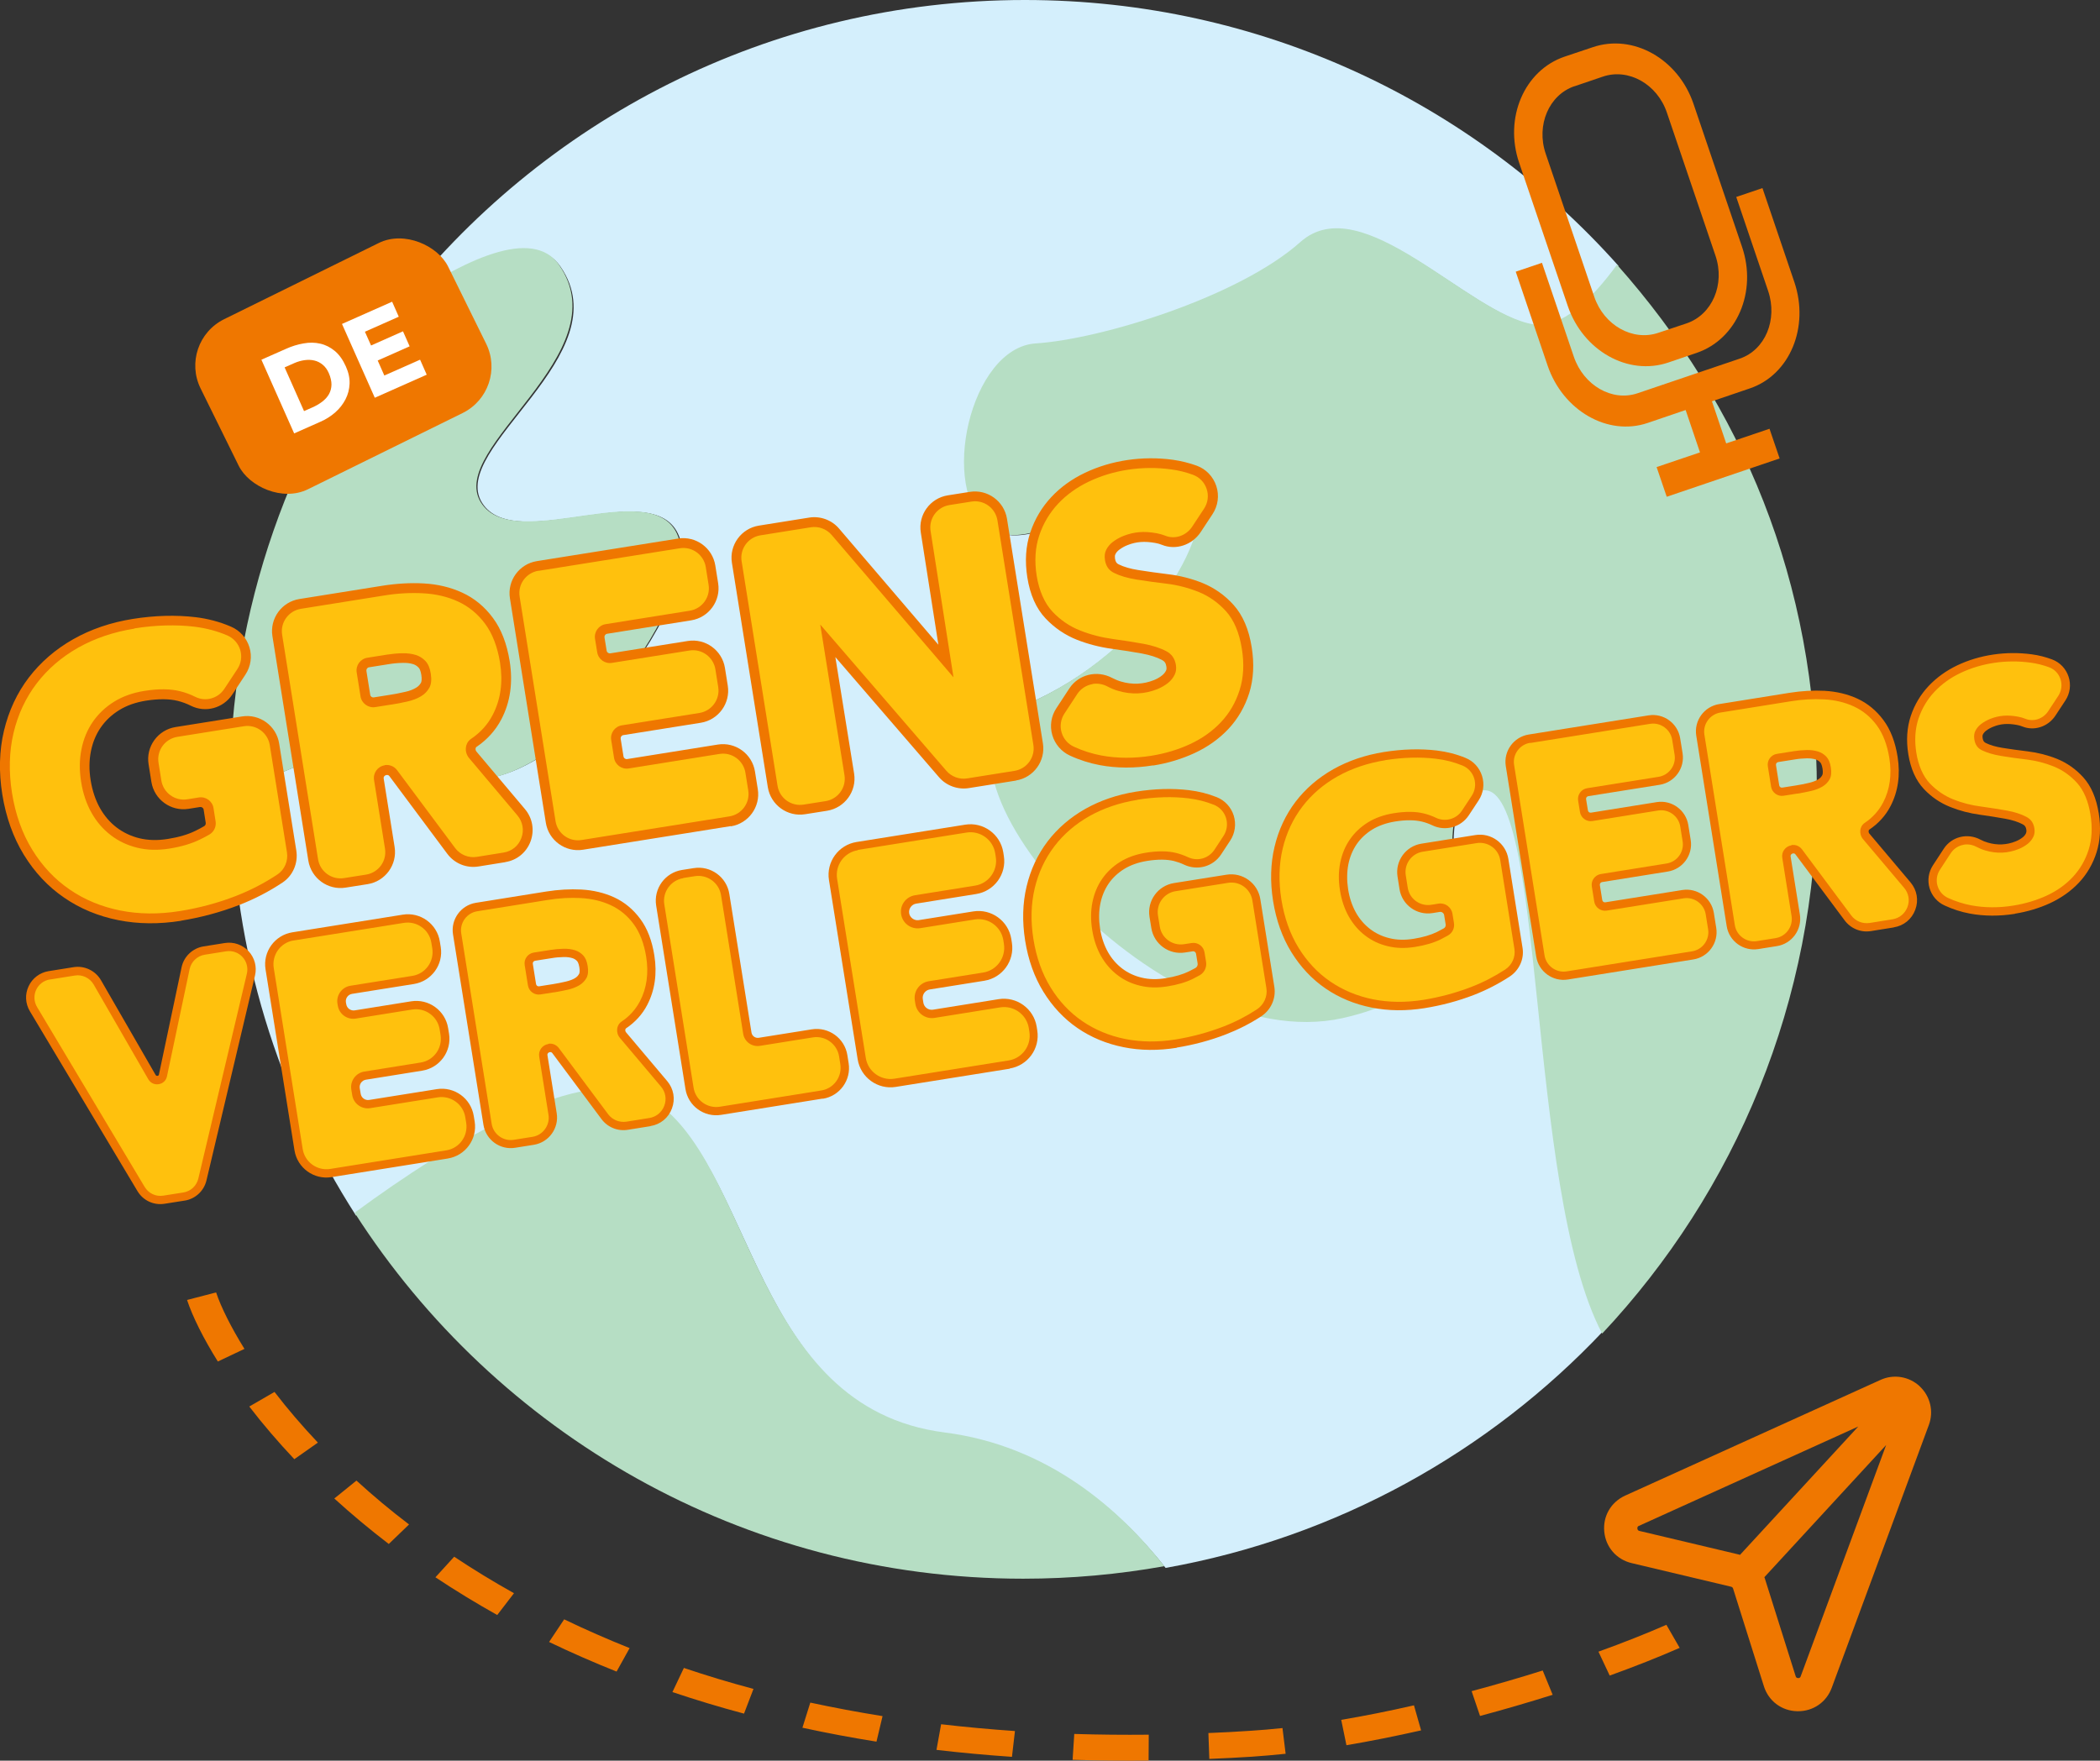 <?xml version="1.0" encoding="UTF-8"?>
<svg id="Layer_2" xmlns="http://www.w3.org/2000/svg" viewBox="0 0 253.15 212.3">
  <rect x="0" y="0" width="253.15" height="212.3" fill="#333333" stroke="none"/>
  <defs>
    <style>
      .cls-1 {
        fill: #fff;
      }

      .cls-2 {
        fill: #ef7700;
      }

      .cls-3 {
        fill: #b6dec4;
      }

      .cls-4 {
        fill: #d4effc;
      }

      .cls-5 {
        fill: #ffc10d;
      }
    </style>
  </defs>
  <g id="Layer_1-2" data-name="Layer_1">
    <path class="cls-4" d="M178.62,95.28c-9.19,2.63,5.87,22.29-16.6,27.28-22.47,4.99-53.62-31.18-38.47-37.54,15.15-6.36,24.17-21.87,20.34-26.7-3.83-4.83-18.38,9.92-24.51,5.34-6.13-4.58-2.3-21.62,5.62-22.12,7.91-.51,24.51-5.59,31.91-12.18,7.4-6.58,20.17,8.62,28.09,9.89,3.37.54,7.02-2.98,10.1-7.2C177.58,12.39,152.02,0,123.55,0c-30.87,0-58.32,14.57-75.81,37.17,8.39-5.83,16.63-9.62,19.81-5.04,7.4,10.68-13.53,21.87-9.45,28.48,4.09,6.61,21.96-4.07,24,4.83,2.04,8.9-18.13,34.74-29.62,27.16-7.34-4.85-17.91-.28-24.59,3.64.18,18.52,5.67,35.79,15.03,50.34,11.46-8.39,27.76-18.35,35.51-13.77,12.65,7.47,12.06,37.19,35.6,40.18,12.41,1.58,21.06,9.21,26.48,16.07,20.66-3.68,39.01-13.97,52.79-28.59-9.3-17.39-6.72-67.48-14.69-65.2Z"/>
    <path class="cls-3" d="M194.93,31.91c-3.07,4.22-6.71,7.74-10.08,7.2-7.91-1.28-20.68-16.54-28.09-9.93-7.4,6.61-24,11.72-31.91,12.23-7.91.51-11.74,17.62-5.62,22.21,6.13,4.6,20.68-10.21,24.51-5.36,3.83,4.85-5.19,20.43-20.34,26.81-15.15,6.38,16,42.7,38.47,37.69,22.47-5.01,7.4-24.75,16.6-27.39,7.96-2.29,5.39,47.93,14.67,65.43,16.05-17.11,25.88-40.12,25.88-65.42s-9.1-46.57-24.09-63.46Z"/>
    <path class="cls-3" d="M81.96,65.41c-2.04-8.94-19.91,1.79-24-4.85-4.09-6.64,16.85-17.87,9.45-28.6-3.18-4.6-11.42-.79-19.81,5.06,0,0,0,0-.01.01-12.47,16.14-19.9,36.36-19.9,58.34,0,.34,0,.68.01,1.01.02,0,.04,0,.05,0,0-.02,0-.03,0-.05,6.68-3.94,17.25-8.52,24.59-3.66,11.49,7.61,31.66-18.34,29.62-27.27Z"/>
    <path class="cls-3" d="M113.89,172.73c-23.54-3.01-22.95-32.85-35.6-40.34-7.74-4.59-24.01,5.37-35.46,13.78-.01.04-.02.08-.04.13,17.01,26.5,46.73,44.06,80.56,44.06,5.8,0,11.49-.52,17.01-1.51-5.41-6.89-14.07-14.54-26.47-16.12Z"/>
    <path class="cls-5" d="M29.3,87.06l-8.01,1.28c-1.81.29-3.05,2-2.76,3.81l.34,2.13c.29,1.81,2,3.05,3.81,2.76l1.38-.22c.53-.08,1.03.28,1.11.8l.25,1.59c.06.4-.12.8-.48,1-.33.19-.7.39-1.11.59-.93.46-2.09.8-3.47,1.02s-2.54.18-3.66-.09c-1.11-.27-2.11-.74-2.97-1.4-.87-.66-1.6-1.51-2.17-2.51-.58-1.02-.98-2.21-1.19-3.54s-.2-2.55.03-3.72c.23-1.15.65-2.18,1.27-3.08.62-.9,1.42-1.66,2.39-2.26.98-.61,2.14-1.02,3.45-1.23,1.6-.26,2.97-.25,4.07.03.59.15,1.16.36,1.71.63,1.49.74,3.31.25,4.23-1.15l1.59-2.41c.54-.83.69-1.84.41-2.79-.29-.95-.98-1.73-1.9-2.12-1.29-.55-2.68-.92-4.11-1.09-2.3-.28-4.79-.21-7.39.21s-4.92,1.21-6.98,2.37c-2.07,1.17-3.82,2.67-5.18,4.46-1.37,1.79-2.34,3.88-2.89,6.2-.55,2.31-.61,4.82-.19,7.47s1.27,5.02,2.51,7.04c1.25,2.03,2.82,3.71,4.68,4.99,1.86,1.27,3.98,2.16,6.31,2.62,2.31.46,4.79.49,7.37.08,2.37-.38,4.69-1,6.89-1.85,1.8-.69,3.52-1.59,5.13-2.66,1.05-.7,1.6-1.98,1.39-3.26l-2.07-12.92c-.29-1.81-2-3.05-3.81-2.76Z"/>
    <path class="cls-5" d="M57.13,89.65c1.21-.81,2.15-1.86,2.81-3.12,1.02-1.95,1.33-4.19.94-6.64-.32-2.01-.96-3.67-1.9-4.94-.94-1.28-2.12-2.24-3.49-2.88-1.32-.61-2.81-.96-4.44-1.05-1.56-.09-3.19,0-4.86.27l-10,1.6c-1.81.29-3.05,2-2.76,3.81l4.33,27.07c.29,1.81,2,3.05,3.81,2.76l2.66-.42c1.81-.29,3.05-2,2.76-3.81l-1.32-8.27c-.08-.53.28-1.03.8-1.11.36-.06.71.09.93.38l6.99,9.38c.74,1,1.97,1.49,3.19,1.3l3.23-.52c1.2-.19,2.17-.99,2.59-2.13s.21-2.37-.57-3.3l-5.84-6.93c-.19-.23-.28-.53-.24-.83.02-.15.1-.43.37-.61ZM51.38,81.37c.09.58.06,1.03-.1,1.32-.19.35-.45.61-.8.82-.42.25-.91.44-1.48.56-.66.15-1.29.27-1.88.37l-1.95.31c-.53.08-1.03-.28-1.11-.8l-.46-2.88c-.08-.53.28-1.03.8-1.11l2.39-.38c.56-.09,1.16-.14,1.76-.16.53-.01,1.01.05,1.42.18.35.11.65.3.91.57.23.24.39.65.48,1.2Z"/>
    <path class="cls-5" d="M70.21,101.96l17.83-2.85c1.81-.29,3.05-2,2.76-3.81l-.34-2.13c-.29-1.81-2-3.05-3.81-2.76l-10.93,1.75c-.53.08-1.03-.28-1.11-.8l-.34-2.13c-.08-.53.28-1.03.8-1.11l9.34-1.49c1.81-.29,3.05-2,2.76-3.81l-.34-2.13c-.29-1.81-2-3.05-3.81-2.76l-9.34,1.49c-.53.08-1.03-.28-1.11-.8l-.26-1.6c-.08-.53.28-1.03.8-1.11l10.13-1.62c1.81-.29,3.05-2,2.76-3.81l-.34-2.13c-.29-1.81-2-3.05-3.81-2.76l-17.03,2.72c-1.81.29-3.05,2-2.76,3.81l4.33,27.07c.29,1.81,2,3.05,3.81,2.76Z"/>
    <path class="cls-5" d="M96.98,97.68l2.66-.42c1.81-.29,3.05-2,2.76-3.81l-2.59-16.1,13.85,16.06c.75.87,1.92,1.3,3.05,1.12l5.71-.91c1.81-.29,3.05-2,2.76-3.81l-4.33-27.07c-.29-1.81-2-3.05-3.81-2.76l-2.66.42c-1.81.29-3.05,2-2.76,3.8l2.44,15.58-13.34-15.59c-.75-.87-1.92-1.3-3.05-1.12l-6.07.97c-1.81.29-3.05,2-2.76,3.81l4.33,27.07c.29,1.81,2,3.05,3.81,2.76Z"/>
    <path class="cls-5" d="M140.48,81.96c-.32.26-.71.49-1.15.67-1.44.58-2.9.63-4.36.19-.41-.12-.8-.28-1.16-.47-1.57-.83-3.47-.37-4.41,1.07l-1.56,2.38c-.53.81-.68,1.81-.41,2.75.27.93.93,1.7,1.81,2.11,1.13.52,2.29.89,3.46,1.11,1.96.36,4.05.37,6.21.03,1.72-.27,3.35-.76,4.83-1.45,1.52-.71,2.84-1.64,3.91-2.78,1.09-1.16,1.89-2.54,2.38-4.1.49-1.57.59-3.34.28-5.25-.33-2.05-1.02-3.67-2.05-4.81-1-1.11-2.18-1.94-3.53-2.48-1.27-.51-2.62-.86-4.01-1.03-1.28-.15-2.48-.32-3.6-.5-1.01-.16-1.87-.41-2.55-.75-.45-.22-.67-.56-.77-1.13-.06-.34-.02-.63.09-.86.15-.3.36-.55.65-.76.34-.26.73-.47,1.14-.64,1.18-.47,2.29-.54,3.67-.29.32.06.63.15.9.26,1.42.58,3.09.03,3.97-1.31l1.43-2.17c.56-.86.7-1.9.38-2.88-.32-.97-1.05-1.73-2-2.08-.88-.32-1.8-.55-2.74-.68-3.45-.47-7.12.02-10.28,1.53-1.5.72-2.8,1.66-3.87,2.79-1.08,1.15-1.89,2.51-2.4,4.04-.52,1.55-.63,3.28-.33,5.14.32,1.97,1.01,3.54,2.06,4.65,1.01,1.07,2.2,1.88,3.55,2.42,1.28.51,2.65.86,4.06,1.05,1.3.18,2.54.37,3.67.58,1.03.19,1.9.47,2.6.84.48.26.74.63.83,1.21.05.32.02.6-.09.84-.14.3-.34.55-.62.78Z"/>
    <path class="cls-5" d="M27.18,114.27l-2.57.41c-1.1.18-2,1.03-2.23,2.12l-2.73,12.93c-.09.44-.44.54-.59.56h0c-.15.02-.51.04-.73-.35l-6.59-11.43c-.56-.97-1.68-1.5-2.78-1.33l-3.01.48c-.89.14-1.65.72-2.03,1.53-.38.82-.33,1.77.13,2.54l12.97,21.69c.57.96,1.66,1.47,2.76,1.29l2.41-.38c1.09-.17,1.96-.98,2.22-2.06l5.85-24.7c.21-.88-.03-1.81-.65-2.48-.62-.67-1.52-.98-2.42-.83Z"/>
    <path class="cls-5" d="M52.71,131.89l-8.14,1.3c-.76.12-1.48-.4-1.6-1.16l-.11-.67c-.12-.76.4-1.48,1.16-1.6l6.79-1.09c1.85-.3,3.11-2.04,2.82-3.89l-.11-.67c-.3-1.85-2.04-3.11-3.89-2.82l-6.79,1.09c-.76.12-1.48-.4-1.6-1.16l-.04-.22c-.12-.76.4-1.48,1.16-1.6l7.46-1.19c1.85-.3,3.11-2.04,2.82-3.89l-.11-.67c-.3-1.85-2.04-3.11-3.89-2.82l-13.32,2.13c-1.85.3-3.11,2.04-2.82,3.89l3.49,21.83c.3,1.85,2.04,3.11,3.89,2.82l13.99-2.24c1.85-.3,3.11-2.04,2.82-3.89l-.11-.67c-.3-1.85-2.04-3.11-3.89-2.82Z"/>
    <path class="cls-5" d="M75.22,123.65c1.03-.69,1.83-1.58,2.38-2.64.86-1.66,1.13-3.55.8-5.64-.27-1.7-.81-3.11-1.61-4.19-.8-1.08-1.8-1.9-2.96-2.44-1.12-.52-2.39-.82-3.76-.89-1.32-.07-2.71,0-4.12.23l-8.48,1.36c-1.54.25-2.59,1.7-2.34,3.23l3.67,22.97c.25,1.54,1.7,2.59,3.23,2.34l2.26-.36c1.54-.25,2.59-1.7,2.34-3.23l-1.12-7.02c-.07-.45.23-.87.68-.94.3-.05.61.07.79.32l5.93,7.96c.63.85,1.67,1.27,2.71,1.1l2.74-.44c1.02-.16,1.84-.84,2.2-1.8.36-.97.18-2.01-.49-2.8l-4.96-5.88c-.16-.2-.24-.45-.2-.71.02-.13.08-.36.31-.52ZM70.34,116.62c.08.49.05.88-.09,1.12-.16.29-.38.52-.68.69-.35.21-.77.37-1.25.48-.56.13-1.09.23-1.6.31l-1.65.26c-.45.07-.87-.23-.94-.68l-.39-2.44c-.07-.45.23-.87.68-.94l2.03-.32c.48-.08.98-.12,1.5-.13.45-.01.86.04,1.21.15.3.09.55.25.77.49.2.21.33.55.41,1.02Z"/>
    <path class="cls-5" d="M97.92,124.67l-6.39,1.02c-.68.11-1.33-.36-1.44-1.04l-2.67-16.71c-.28-1.77-1.96-2.99-3.73-2.7l-1.4.22c-1.77.28-2.99,1.96-2.7,3.73l3.53,22.11c.28,1.77,1.96,2.99,3.73,2.7l12.24-1.96c1.77-.28,2.99-1.96,2.7-3.73l-.15-.95c-.28-1.77-1.96-2.99-3.73-2.7Z"/>
    <path class="cls-5" d="M120.5,121.06l-7.92,1.27c-.82.13-1.6-.43-1.73-1.25l-.07-.45c-.13-.82.43-1.6,1.25-1.73l6.57-1.05c1.91-.31,3.22-2.11,2.91-4.02l-.07-.45c-.31-1.91-2.11-3.22-4.02-2.91l-6.57,1.05c-.82.13-1.6-.43-1.73-1.25s.43-1.6,1.25-1.73l7.24-1.16c1.91-.31,3.22-2.11,2.91-4.02l-.07-.45c-.31-1.91-2.11-3.22-4.02-2.91l-13.1,2.09c-1.91.31-3.22,2.11-2.91,4.02l3.46,21.61c.31,1.91,2.11,3.22,4.02,2.91l13.77-2.2c1.91-.31,3.22-2.11,2.91-4.02l-.07-.45c-.31-1.91-2.11-3.22-4.02-2.91Z"/>
    <path class="cls-5" d="M147.98,106.04l-6.34,1.01c-1.66.27-2.8,1.84-2.53,3.5l.22,1.35c.27,1.66,1.84,2.8,3.5,2.53l.91-.14c.47-.07.91.24.98.71l.19,1.16c.07.44-.13.87-.51,1.08-.25.14-.52.28-.81.42-.78.39-1.78.68-2.95.87s-2.16.15-3.1-.08c-.94-.23-1.79-.63-2.52-1.19-.74-.56-1.35-1.28-1.84-2.13-.49-.87-.83-1.88-1.01-3s-.17-2.17.03-3.16c.19-.97.55-1.85,1.08-2.62.52-.76,1.2-1.4,2.03-1.92.83-.51,1.81-.87,2.92-1.04,1.36-.22,2.52-.21,3.45.02.45.11.89.27,1.31.47,1.38.65,2.99.21,3.83-1.06l1.09-1.66c.51-.78.64-1.73.37-2.62-.27-.87-.91-1.56-1.76-1.9-1.01-.4-2.09-.68-3.21-.81-1.95-.24-4.07-.18-6.27.18s-4.18,1.03-5.92,2.01c-1.76.99-3.24,2.27-4.4,3.79-1.16,1.52-1.99,3.29-2.46,5.26-.47,1.96-.52,4.09-.16,6.34s1.08,4.26,2.13,5.97c1.06,1.73,2.4,3.15,3.97,4.23,1.58,1.08,3.38,1.83,5.36,2.23,1.96.39,4.07.41,6.25.06,2.01-.32,3.98-.85,5.85-1.57,1.44-.56,2.83-1.27,4.14-2.12,1.03-.67,1.57-1.87,1.38-3.07l-1.69-10.58c-.27-1.66-1.84-2.8-3.5-2.53Z"/>
    <path class="cls-5" d="M177.95,101.25l-6.51,1.04c-1.62.26-2.72,1.78-2.46,3.4l.24,1.52c.26,1.62,1.78,2.72,3.4,2.46l.88-.14c.53-.08,1.02.28,1.11.8l.18,1.11c.06.41-.12.79-.47.99-.26.15-.55.3-.86.45-.78.39-1.78.68-2.95.87s-2.16.15-3.1-.08c-.94-.23-1.79-.63-2.52-1.19-.74-.56-1.35-1.28-1.84-2.13-.49-.87-.83-1.88-1.01-3s-.17-2.17.03-3.16c.19-.97.55-1.85,1.08-2.62.52-.76,1.2-1.4,2.03-1.92.83-.51,1.81-.87,2.92-1.04,1.36-.22,2.52-.21,3.45.02.47.12.92.28,1.35.49,1.33.64,2.95.2,3.76-1.03l1.18-1.79c.49-.75.62-1.67.36-2.52-.26-.85-.88-1.53-1.7-1.86-1.05-.43-2.16-.71-3.31-.85-1.95-.24-4.07-.18-6.27.18s-4.18,1.03-5.92,2.01c-1.76.99-3.24,2.27-4.4,3.79-1.16,1.52-1.99,3.29-2.46,5.26-.47,1.96-.52,4.09-.16,6.34s1.08,4.26,2.13,5.97c1.06,1.73,2.4,3.15,3.97,4.23,1.58,1.08,3.38,1.83,5.36,2.23,1.96.39,4.07.41,6.25.06,2.01-.32,3.98-.85,5.85-1.57,1.46-.56,2.87-1.29,4.19-2.15,1-.65,1.52-1.82,1.34-2.98l-1.71-10.72c-.26-1.62-1.78-2.72-3.4-2.46Z"/>
    <path class="cls-5" d="M202.89,107.88l-9.27,1.48c-.45.07-.87-.23-.94-.68l-.29-1.8c-.07-.45.23-.87.68-.94l7.92-1.27c1.54-.25,2.59-1.7,2.34-3.23l-.29-1.8c-.25-1.54-1.7-2.59-3.23-2.34l-7.92,1.27c-.45.07-.87-.23-.94-.68l-.22-1.35c-.07-.45.23-.87.68-.94l8.6-1.37c1.54-.25,2.59-1.7,2.34-3.23l-.29-1.8c-.25-1.54-1.7-2.59-3.23-2.34l-14.45,2.31c-1.54.25-2.59,1.7-2.34,3.23l3.67,22.97c.25,1.54,1.7,2.59,3.23,2.34l15.13-2.42c1.54-.25,2.59-1.7,2.34-3.23l-.29-1.8c-.25-1.54-1.7-2.59-3.23-2.34Z"/>
    <path class="cls-5" d="M225.08,99.69c1.03-.69,1.83-1.58,2.38-2.64.86-1.66,1.13-3.55.8-5.64-.27-1.7-.81-3.11-1.61-4.19-.8-1.08-1.8-1.9-2.96-2.44-1.12-.52-2.39-.82-3.76-.89-1.32-.07-2.71,0-4.12.23l-8.48,1.36c-1.54.25-2.59,1.7-2.34,3.23l3.67,22.97c.25,1.54,1.7,2.59,3.23,2.34l2.25-.36c1.54-.25,2.59-1.7,2.34-3.23l-1.12-7.02c-.07-.45.23-.87.68-.94.3-.05.61.07.79.32l5.93,7.96c.63.85,1.67,1.27,2.71,1.1l2.74-.44c1.02-.16,1.84-.84,2.2-1.8.36-.97.18-2.01-.49-2.8l-4.96-5.88c-.16-.2-.24-.45-.2-.71.02-.13.08-.36.31-.51ZM220.21,92.66c.08.49.05.88-.09,1.12-.16.29-.38.52-.68.69-.35.21-.77.37-1.25.48-.56.13-1.09.23-1.6.31l-1.65.26c-.45.07-.87-.23-.94-.68l-.39-2.44c-.07-.45.23-.87.68-.94l2.03-.32c.48-.08.98-.12,1.5-.13.45-.01.86.04,1.21.15.3.09.55.25.77.49.2.21.33.55.41,1.02Z"/>
    <path class="cls-5" d="M250.77,94.15c-.85-.94-1.85-1.65-2.99-2.11-1.08-.44-2.23-.73-3.4-.87-1.09-.13-2.1-.27-3.05-.42-.86-.14-1.59-.35-2.16-.64-.38-.19-.57-.47-.65-.96-.05-.29-.02-.53.08-.73.12-.25.3-.46.55-.65.29-.22.62-.4.97-.54,1-.4,1.94-.46,3.12-.24.28.05.53.12.76.22,1.21.49,2.62.03,3.37-1.11l1.21-1.84c.48-.73.6-1.62.32-2.44-.27-.82-.89-1.47-1.7-1.76-.75-.28-1.53-.47-2.33-.58-2.92-.4-6.04.02-8.73,1.3-1.27.61-2.38,1.41-3.28,2.37-.92.98-1.6,2.13-2.04,3.43-.44,1.31-.54,2.78-.28,4.36.27,1.67.86,3,1.75,3.95.86.91,1.87,1.6,3.01,2.05,1.09.43,2.25.73,3.45.89,1.1.15,2.15.31,3.11.49.87.16,1.61.4,2.21.71.41.22.63.53.7,1.02.04.28.02.51-.08.71-.12.25-.29.47-.53.66-.27.22-.6.41-.98.56-1.22.49-2.46.53-3.7.16-.35-.1-.68-.24-.98-.4-1.33-.71-2.94-.32-3.75.91l-1.32,2.02c-.45.69-.58,1.54-.35,2.33.23.79.79,1.44,1.54,1.79.95.44,1.94.75,2.93.94,1.67.31,3.44.32,5.27.02,1.46-.23,2.84-.65,4.1-1.23,1.29-.6,2.41-1.39,3.31-2.36.92-.98,1.6-2.15,2.02-3.48.42-1.33.5-2.83.24-4.45-.28-1.74-.86-3.11-1.74-4.08Z"/>
    <path class="cls-2" d="M21.83,111.03c-2.64.42-5.19.4-7.58-.08-2.41-.48-4.61-1.39-6.53-2.72-1.93-1.32-3.56-3.06-4.85-5.17-1.28-2.09-2.15-4.53-2.59-7.25s-.37-5.32.2-7.7c.57-2.4,1.58-4.56,3-6.42,1.42-1.85,3.22-3.41,5.36-4.62,2.12-1.2,4.53-2.02,7.17-2.44s5.2-.49,7.56-.21c1.49.18,2.93.56,4.27,1.14,1.08.46,1.89,1.37,2.23,2.49.34,1.12.16,2.31-.48,3.29l-1.59,2.41c-1.09,1.65-3.23,2.23-4.99,1.35-.51-.26-1.05-.45-1.59-.59-1.02-.25-2.31-.26-3.84-.02-1.23.2-2.32.58-3.23,1.15-.9.56-1.64,1.26-2.21,2.09-.57.83-.97,1.8-1.18,2.86-.22,1.1-.23,2.28-.03,3.51s.58,2.38,1.12,3.34c.53.94,1.21,1.73,2.01,2.34.8.61,1.73,1.05,2.75,1.3,1.04.25,2.19.28,3.43.08,1.32-.21,2.43-.54,3.3-.97.39-.19.75-.38,1.07-.57.14-.08.21-.23.19-.4l-.25-1.59c-.03-.21-.23-.35-.44-.32l-1.38.22c-2.13.34-4.14-1.12-4.48-3.25l-.34-2.13c-.34-2.13,1.12-4.14,3.25-4.48l8.01-1.28c2.13-.34,4.14,1.12,4.48,3.25l2.07,12.92c.24,1.51-.41,3.02-1.65,3.85-1.65,1.1-3.41,2.01-5.25,2.72-2.24.87-4.6,1.5-7.01,1.89ZM16.2,75.8c-2.5.4-4.78,1.17-6.78,2.3-2,1.13-3.68,2.58-5,4.31-1.32,1.73-2.26,3.74-2.79,5.98-.53,2.23-.59,4.67-.18,7.24s1.23,4.87,2.43,6.82c1.2,1.96,2.72,3.58,4.52,4.81,1.79,1.23,3.84,2.08,6.1,2.53,2.25.45,4.65.47,7.16.07,2.33-.37,4.61-.98,6.77-1.82,1.75-.68,3.44-1.55,5.02-2.6.86-.57,1.31-1.63,1.14-2.68l-2.07-12.92c-.24-1.49-1.64-2.51-3.13-2.27l-8.01,1.28c-1.49.24-2.51,1.64-2.27,3.13l.34,2.13c.24,1.49,1.64,2.51,3.13,2.27l1.38-.22c.85-.14,1.65.44,1.78,1.29l.25,1.59c.1.65-.2,1.28-.77,1.6-.34.2-.72.4-1.14.6-.98.48-2.2.85-3.64,1.08s-2.7.19-3.89-.1c-1.19-.29-2.26-.79-3.19-1.51-.93-.71-1.71-1.61-2.32-2.69-.61-1.08-1.04-2.34-1.26-3.74s-.21-2.69.04-3.93c.24-1.23.7-2.34,1.36-3.3.66-.96,1.52-1.78,2.56-2.43,1.04-.65,2.28-1.09,3.66-1.31,1.68-.27,3.13-.26,4.31.04.63.15,1.24.38,1.84.68,1.22.61,2.72.2,3.48-.95l1.59-2.41c.45-.68.57-1.52.34-2.3-.24-.79-.81-1.42-1.56-1.75-1.24-.53-2.57-.88-3.95-1.05-2.25-.27-4.68-.2-7.23.2Z"/>
    <path class="cls-2" d="M60.91,103.96l-3.23.52c-1.44.23-2.88-.35-3.76-1.53l-6.99-9.38c-.21-.28-.74-.06-.68.29l1.32,8.27c.34,2.13-1.12,4.14-3.25,4.48l-2.66.42c-2.13.34-4.14-1.12-4.49-3.25l-4.33-27.07c-.34-2.13,1.12-4.14,3.25-4.48l10-1.6c1.71-.27,3.39-.37,4.98-.28,1.7.09,3.26.47,4.65,1.11,1.46.67,2.71,1.7,3.71,3.06,1,1.35,1.67,3.1,2.01,5.2.41,2.58.08,4.94-1,7.01-.7,1.34-1.71,2.46-3,3.33h0c-.08.05-.1.14-.11.2-.02.13.02.27.11.37l5.84,6.93c.92,1.09,1.17,2.55.68,3.89-.5,1.34-1.64,2.28-3.05,2.5ZM46.37,92.26c.58-.09,1.15.14,1.5.61l6.99,9.38c.61.82,1.62,1.23,2.63,1.07l3.23-.52c.99-.16,1.78-.81,2.13-1.75.35-.94.17-1.95-.47-2.72l-5.84-6.93c-.3-.36-.44-.83-.37-1.3.03-.25.16-.7.62-1.01h0c1.13-.76,2.01-1.73,2.61-2.9.96-1.84,1.25-3.95.88-6.28-.31-1.91-.91-3.49-1.79-4.68-.89-1.2-1.98-2.1-3.26-2.69-1.25-.58-2.67-.92-4.22-1-1.51-.08-3.1,0-4.73.27l-10,1.6c-1.49.24-2.51,1.64-2.27,3.13l4.33,27.07c.24,1.49,1.64,2.51,3.14,2.27l2.66-.42c1.49-.24,2.51-1.64,2.27-3.13l-1.32-8.27c-.14-.85.44-1.65,1.29-1.78ZM47.2,84.95l-1.95.31c-.85.14-1.65-.44-1.79-1.29l-.46-2.88c-.14-.85.44-1.65,1.29-1.78l2.39-.38c.59-.09,1.21-.15,1.84-.16.59-.01,1.14.06,1.61.21.45.14.83.38,1.16.73.32.34.53.83.64,1.51.11.72.06,1.29-.17,1.7-.24.44-.58.78-1.01,1.04-.47.28-1.02.49-1.65.63-.67.15-1.31.28-1.92.37ZM44.49,80.46c-.21.03-.35.23-.32.44l.46,2.88c.03.21.23.35.44.31l1.95-.31c.58-.09,1.2-.21,1.85-.36.5-.11.94-.28,1.3-.5.25-.15.44-.34.58-.6.07-.13.12-.44.04-.94-.09-.57-.24-.8-.33-.88-.19-.2-.4-.34-.66-.42-.35-.11-.77-.16-1.23-.15-.58.01-1.15.06-1.68.15l-2.39.38Z"/>
    <path class="cls-2" d="M88.11,99.61l-17.83,2.85c-2.13.34-4.14-1.12-4.48-3.25l-4.33-27.07c-.34-2.13,1.12-4.14,3.25-4.48l17.03-2.72c2.13-.34,4.14,1.12,4.48,3.25l.34,2.13c.34,2.13-1.12,4.14-3.25,4.48l-10.13,1.62c-.21.03-.35.23-.32.44l.26,1.6c.03.21.23.35.44.32l9.34-1.49c2.13-.34,4.14,1.12,4.48,3.25l.34,2.13c.34,2.13-1.12,4.14-3.25,4.48l-9.34,1.49c-.21.03-.35.23-.32.44l.34,2.13c.03.21.23.35.44.32l10.93-1.75c2.13-.34,4.14,1.12,4.48,3.25l.34,2.13c.34,2.13-1.12,4.14-3.25,4.48ZM64.91,68.82c-1.49.24-2.51,1.64-2.27,3.13l4.33,27.07c.24,1.49,1.64,2.51,3.13,2.27l17.83-2.85c1.49-.24,2.51-1.64,2.27-3.13l-.34-2.13c-.24-1.49-1.64-2.51-3.13-2.27l-10.93,1.75c-.85.14-1.65-.44-1.78-1.29l-.34-2.13c-.14-.85.44-1.65,1.29-1.78l9.34-1.49c1.49-.24,2.51-1.64,2.27-3.13l-.34-2.13c-.24-1.49-1.64-2.51-3.13-2.27l-9.34,1.49c-.85.14-1.65-.44-1.78-1.29l-.26-1.6c-.14-.85.44-1.65,1.29-1.78l10.13-1.62c1.49-.24,2.51-1.64,2.27-3.13l-.34-2.13c-.24-1.49-1.64-2.51-3.13-2.27l-17.03,2.72Z"/>
    <path class="cls-2" d="M122.49,94.12l-5.71.91c-1.33.21-2.71-.29-3.59-1.32l-12.49-14.48,2.26,14.04c.34,2.13-1.12,4.14-3.25,4.49l-2.66.42c-2.13.34-4.14-1.12-4.49-3.25l-4.33-27.07c-.34-2.13,1.12-4.14,3.25-4.48l6.07-.97c1.34-.21,2.71.29,3.59,1.32l11.98,14.01-2.12-13.53c-.34-2.13,1.12-4.14,3.25-4.48l2.66-.42c2.13-.34,4.14,1.12,4.48,3.25l4.33,27.07c.34,2.13-1.12,4.14-3.25,4.48ZM98.88,75.31l15.2,17.63c.62.72,1.58,1.07,2.51.92l5.71-.91c1.49-.24,2.51-1.64,2.27-3.13l-4.33-27.07c-.24-1.49-1.64-2.51-3.13-2.27l-2.66.42c-1.49.24-2.51,1.64-2.27,3.13l2.76,17.64-14.69-17.17c-.62-.72-1.58-1.07-2.51-.92l-6.07.97c-1.49.24-2.51,1.64-2.27,3.13l4.33,27.07c.24,1.49,1.64,2.51,3.14,2.27l2.66-.42c1.49-.24,2.51-1.64,2.27-3.13l-2.92-18.15Z"/>
    <path class="cls-2" d="M138.99,92.29c-2.22.36-4.38.35-6.41-.03-1.22-.23-2.43-.61-3.6-1.15-1.04-.48-1.81-1.38-2.13-2.48-.32-1.1-.14-2.28.49-3.23l1.56-2.38c1.11-1.7,3.34-2.25,5.18-1.27.33.17.68.32,1.05.43,1.35.4,2.69.34,3.97-.17.39-.16.72-.35,1-.58.21-.17.36-.36.46-.57.04-.08.09-.23.04-.5-.06-.4-.21-.61-.52-.78-.64-.34-1.46-.6-2.43-.78-1.12-.2-2.34-.4-3.64-.57-1.46-.2-2.88-.57-4.2-1.09-1.43-.57-2.69-1.43-3.76-2.56-1.14-1.2-1.88-2.87-2.21-4.96-.31-1.96-.19-3.78.36-5.42.54-1.61,1.39-3.04,2.53-4.26,1.11-1.19,2.47-2.17,4.04-2.92,3.18-1.52,6.95-2.08,10.62-1.58.98.14,1.95.38,2.87.71,1.12.41,1.98,1.31,2.36,2.45.38,1.15.21,2.38-.45,3.39l-1.43,2.17c-1.04,1.57-3.01,2.22-4.69,1.53-.24-.1-.5-.17-.78-.22-1.29-.23-2.3-.16-3.35.26-.36.14-.7.33-1,.56-.22.16-.37.34-.47.56-.06.12-.07.29-.04.51.07.43.21.58.44.69.62.31,1.42.54,2.38.69,1.11.18,2.3.34,3.57.5,1.44.17,2.84.53,4.16,1.06,1.42.58,2.68,1.46,3.74,2.64,1.11,1.23,1.85,2.95,2.19,5.11.32,2,.22,3.86-.3,5.52-.52,1.65-1.37,3.11-2.51,4.33-1.12,1.19-2.49,2.17-4.09,2.91-1.54.71-3.21,1.22-4.99,1.5ZM131.71,82.49c-.73.12-1.41.53-1.84,1.18l-1.56,2.38c-.44.67-.56,1.49-.34,2.26.22.77.76,1.4,1.49,1.73,1.08.5,2.2.85,3.32,1.06,1.9.35,3.92.36,6.01.03,1.67-.27,3.24-.74,4.68-1.41,1.46-.68,2.71-1.57,3.72-2.65,1.03-1.09,1.78-2.39,2.25-3.88.47-1.48.56-3.16.26-4.98-.31-1.93-.95-3.45-1.91-4.51-.94-1.04-2.05-1.82-3.31-2.33-1.23-.49-2.53-.83-3.86-.99-1.29-.15-2.49-.32-3.62-.5-1.07-.17-1.99-.44-2.71-.8-.62-.31-.97-.8-1.09-1.56-.07-.47-.03-.87.15-1.22.19-.38.46-.7.82-.97.38-.29.81-.53,1.27-.71,1.28-.5,2.47-.6,4-.32.37.07.71.17,1.02.29,1.16.48,2.53.02,3.26-1.09l1.43-2.17c.46-.7.58-1.57.31-2.37-.26-.8-.86-1.42-1.65-1.71-.84-.31-1.72-.53-2.62-.65-3.44-.47-6.97.05-9.95,1.48-1.44.69-2.68,1.58-3.69,2.66-1.02,1.09-1.79,2.38-2.27,3.82-.49,1.46-.59,3.09-.31,4.86s.94,3.31,1.91,4.34c.95,1.01,2.07,1.77,3.34,2.27,1.23.49,2.55.83,3.92,1.02,1.32.18,2.56.37,3.7.58,1.09.2,2.02.5,2.77.9.64.34,1.01.88,1.14,1.63.07.44.03.83-.14,1.18-.18.38-.43.7-.78.99h0c-.37.3-.8.55-1.3.76-1.53.62-3.13.69-4.75.21-.45-.13-.87-.31-1.27-.52-.58-.31-1.21-.4-1.81-.31Z"/>
    <path class="cls-2" d="M22.25,144.77l-2.41.38c-1.31.21-2.59-.39-3.27-1.53l-12.97-21.69c-.55-.92-.61-2.04-.15-3.01.45-.97,1.35-1.65,2.41-1.82l3.01-.48c1.31-.21,2.63.42,3.3,1.57l6.59,11.43s.07.13.22.11.17-.12.18-.17l2.73-12.93c.27-1.29,1.33-2.3,2.64-2.51l2.57-.41c1.06-.17,2.13.2,2.87.99.73.79,1.02,1.88.77,2.93l-5.85,24.7c-.3,1.27-1.33,2.23-2.62,2.44ZM6.02,118.1c-.73.12-1.35.58-1.66,1.25-.31.67-.27,1.44.11,2.08l12.97,21.69c.47.78,1.35,1.2,2.25,1.05l2.41-.38c.89-.14,1.6-.8,1.81-1.68l5.85-24.7c.17-.72-.03-1.48-.53-2.02-.5-.54-1.24-.8-1.98-.68l-2.57.41c-.9.14-1.63.84-1.82,1.73l-2.73,12.93c-.11.51-.48.87-1,.95s-.98-.14-1.25-.59l-6.59-11.43c-.46-.79-1.37-1.23-2.27-1.08l-3.01.48Z"/>
    <path class="cls-2" d="M53.95,139.7l-13.99,2.24c-2.12.34-4.12-1.11-4.46-3.23l-3.49-21.83c-.34-2.12,1.11-4.12,3.23-4.46l13.32-2.13c2.12-.34,4.12,1.11,4.46,3.23l.11.67c.34,2.12-1.11,4.12-3.23,4.46l-7.46,1.19c-.49.08-.82.54-.74,1.03l.04.22c.08.49.54.82,1.03.74l6.79-1.09c2.12-.34,4.12,1.11,4.46,3.23l.11.67c.34,2.12-1.11,4.12-3.23,4.46l-6.79,1.09c-.49.08-.82.54-.74,1.03l.11.67c.08.49.54.82,1.03.74l8.14-1.3c2.12-.34,4.12,1.11,4.46,3.23l.11.67c.34,2.12-1.11,4.12-3.23,4.46ZM35.4,113.4c-1.58.25-2.65,1.74-2.4,3.32l3.49,21.83c.25,1.58,1.74,2.65,3.32,2.4l13.99-2.24c1.58-.25,2.65-1.74,2.4-3.32l-.11-.67c-.25-1.58-1.74-2.65-3.32-2.4l-8.14,1.3c-1.03.17-2.01-.54-2.17-1.57l-.11-.67c-.17-1.03.54-2.01,1.57-2.17l6.79-1.09c1.58-.25,2.65-1.74,2.4-3.32l-.11-.67c-.25-1.58-1.74-2.65-3.32-2.4l-6.79,1.09c-1.03.17-2.01-.54-2.17-1.57l-.04-.22c-.17-1.03.54-2.01,1.57-2.17l7.46-1.19c1.58-.25,2.65-1.74,2.4-3.32l-.11-.67c-.25-1.58-1.74-2.65-3.32-2.4l-13.32,2.13Z"/>
    <path class="cls-2" d="M78.43,135.79l-2.74.44c-1.23.2-2.45-.3-3.19-1.3l-5.93-7.96c-.18-.24-.62-.05-.58.24l1.12,7.02c.29,1.81-.95,3.52-2.76,3.81l-2.26.36c-1.81.29-3.52-.95-3.81-2.76l-3.67-22.97c-.29-1.81.95-3.52,2.76-3.81l8.48-1.36c1.45-.23,2.87-.31,4.23-.24,1.44.08,2.77.4,3.95.94,1.24.57,2.3,1.45,3.15,2.6.85,1.14,1.42,2.63,1.7,4.41.35,2.19.06,4.19-.85,5.95-.59,1.14-1.45,2.09-2.55,2.83h0c-.07.04-.09.12-.1.17-.02.11.02.23.09.32l4.96,5.88c.78.93,1,2.16.57,3.3-.42,1.14-1.39,1.93-2.59,2.12ZM66.1,125.86c.49-.08.97.12,1.27.52l5.93,7.96c.52.7,1.37,1.04,2.23.91l2.74-.44c.84-.13,1.51-.69,1.81-1.48.3-.8.15-1.66-.4-2.31l-4.96-5.88c-.26-.31-.37-.71-.32-1.1.03-.21.14-.6.53-.86h0c.96-.64,1.7-1.47,2.22-2.46.81-1.56,1.06-3.35.75-5.33-.26-1.62-.77-2.96-1.52-3.97-.75-1.02-1.68-1.78-2.77-2.28-1.06-.49-2.27-.78-3.58-.85-1.28-.07-2.63,0-4.02.23l-8.48,1.36c-1.26.2-2.13,1.4-1.93,2.66l3.67,22.97c.2,1.26,1.4,2.13,2.66,1.93l2.26-.36c1.26-.2,2.13-1.4,1.93-2.66l-1.12-7.02c-.12-.72.38-1.4,1.1-1.51ZM66.8,119.65l-1.65.26c-.72.12-1.4-.38-1.51-1.1l-.39-2.44c-.12-.72.38-1.4,1.1-1.51l2.03-.32c.5-.08,1.03-.13,1.56-.14.5-.01.96.05,1.37.18.38.12.7.32.99.62.27.29.45.7.54,1.28.1.61.05,1.09-.14,1.44-.21.37-.49.66-.86.88-.4.24-.87.42-1.4.54-.57.13-1.11.23-1.63.32ZM64.5,115.85c-.18.03-.3.19-.27.37l.39,2.44c.03.18.19.3.37.27l1.65-.26c.5-.08,1.02-.18,1.57-.31.43-.1.8-.24,1.11-.42.22-.13.37-.29.49-.51.06-.11.1-.37.03-.8-.08-.48-.21-.68-.28-.75-.16-.17-.34-.28-.56-.35-.3-.09-.65-.14-1.05-.13-.49.01-.97.05-1.43.13l-2.03.32Z"/>
    <path class="cls-2" d="M99.17,132.47l-12.24,1.96c-2.05.33-3.98-1.07-4.3-3.12l-3.53-22.11c-.33-2.05,1.07-3.98,3.12-4.3l1.4-.22c2.05-.33,3.98,1.07,4.3,3.12l2.67,16.71c.07.41.45.69.87.63l6.39-1.02c2.05-.33,3.98,1.07,4.3,3.12l.15.95c.33,2.05-1.07,3.98-3.12,4.3ZM82.37,105.89c-1.5.24-2.53,1.66-2.29,3.16l3.53,22.11c.24,1.5,1.66,2.53,3.16,2.29l12.24-1.96c1.5-.24,2.53-1.66,2.29-3.16l-.15-.95c-.24-1.5-1.66-2.53-3.16-2.29l-6.39,1.02c-.96.15-1.86-.5-2.01-1.46l-2.67-16.71c-.24-1.5-1.66-2.53-3.16-2.29l-1.4.22Z"/>
    <path class="cls-2" d="M121.75,128.86l-13.77,2.2c-2.18.35-4.24-1.14-4.59-3.33l-3.46-21.61c-.35-2.18,1.14-4.24,3.32-4.59l13.1-2.09c2.18-.35,4.24,1.14,4.59,3.32l.07.45c.35,2.18-1.14,4.24-3.33,4.59l-7.24,1.16c-.55.09-.92.61-.84,1.15s.61.92,1.15.84l6.57-1.05c2.18-.35,4.24,1.14,4.59,3.32l.07.45c.35,2.18-1.14,4.24-3.33,4.59l-6.57,1.05c-.55.09-.92.61-.84,1.15l.07.45c.09.55.61.92,1.15.84l7.92-1.27c2.18-.35,4.24,1.14,4.59,3.32l.07.45c.35,2.18-1.14,4.24-3.33,4.59ZM103.41,102.52c-1.64.26-2.76,1.81-2.5,3.44l3.46,21.61c.26,1.64,1.81,2.76,3.45,2.5l13.77-2.2c1.64-.26,2.76-1.81,2.5-3.45l-.07-.45c-.26-1.64-1.81-2.76-3.45-2.5l-7.92,1.27c-1.09.17-2.12-.57-2.3-1.67l-.07-.45c-.17-1.09.57-2.12,1.67-2.3l6.57-1.05c1.64-.26,2.76-1.81,2.5-3.45l-.07-.45c-.26-1.64-1.81-2.76-3.45-2.5l-6.57,1.05c-1.09.17-2.12-.57-2.3-1.67s.57-2.12,1.67-2.3l7.24-1.16c1.64-.26,2.76-1.81,2.5-3.45l-.07-.45c-.26-1.64-1.81-2.76-3.45-2.5l-13.1,2.09Z"/>
    <path class="cls-2" d="M141.87,126.34c-2.24.36-4.41.34-6.43-.07-2.05-.41-3.91-1.18-5.54-2.3-1.64-1.12-3.02-2.6-4.12-4.38-1.09-1.77-1.83-3.84-2.2-6.16s-.31-4.51.17-6.53c.48-2.04,1.34-3.87,2.54-5.45,1.2-1.57,2.73-2.89,4.55-3.92,1.8-1.01,3.84-1.71,6.09-2.07s4.41-.42,6.41-.18c1.16.14,2.28.42,3.33.84.98.39,1.73,1.2,2.05,2.21.32,1.03.17,2.14-.43,3.04l-1.09,1.66c-.97,1.47-2.85,1.99-4.46,1.23-.39-.19-.8-.33-1.22-.44-.87-.21-1.96-.22-3.26-.01-1.05.17-1.97.5-2.74.97-.76.47-1.4,1.07-1.88,1.77-.48.71-.82,1.52-1,2.43-.18.93-.19,1.93-.03,2.98s.49,2.02.95,2.84c.45.8,1.03,1.46,1.71,1.98.68.52,1.46.89,2.34,1.1.88.22,1.86.24,2.91.07,1.12-.18,2.06-.46,2.8-.82.29-.14.55-.28.79-.41.19-.11.3-.33.26-.56l-.19-1.16c-.03-.19-.21-.33-.41-.29l-.91.14c-1.94.31-3.76-1.01-4.07-2.95l-.22-1.35c-.31-1.93,1.01-3.76,2.95-4.07l6.34-1.01c1.93-.31,3.76,1.01,4.07,2.95l1.69,10.58c.22,1.39-.41,2.79-1.6,3.56-1.33.87-2.76,1.59-4.23,2.16-1.9.74-3.91,1.27-5.95,1.6ZM137.09,96.45c-2.12.34-4.06,1-5.75,1.95-1.7.96-3.13,2.19-4.24,3.65-1.12,1.47-1.92,3.17-2.37,5.07-.45,1.89-.5,3.96-.15,6.14s1.04,4.13,2.06,5.79c1.02,1.67,2.31,3.04,3.83,4.08,1.52,1.04,3.26,1.77,5.17,2.15,1.91.38,3.95.4,6.07.06,1.97-.32,3.91-.84,5.75-1.55,1.41-.54,2.77-1.24,4.04-2.07.86-.56,1.32-1.57,1.16-2.57l-1.69-10.58c-.22-1.39-1.53-2.34-2.92-2.12l-6.34,1.01c-1.39.22-2.34,1.53-2.12,2.92l.22,1.35c.22,1.39,1.53,2.34,2.93,2.12l.91-.14c.74-.12,1.43.39,1.55,1.12l.19,1.16c.1.64-.2,1.28-.76,1.6-.26.14-.53.29-.83.44-.83.41-1.87.72-3.09.91s-2.29.16-3.3-.09c-1.01-.24-1.92-.67-2.71-1.28-.79-.6-1.45-1.37-1.97-2.28-.52-.92-.88-1.98-1.07-3.17s-.18-2.28.03-3.33c.21-1.04.59-1.98,1.16-2.8.56-.82,1.29-1.51,2.17-2.06.89-.55,1.93-.92,3.11-1.11,1.43-.23,2.66-.22,3.65.03.48.12.96.29,1.41.5,1.16.55,2.5.17,3.2-.88l1.09-1.66c.43-.65.54-1.45.31-2.19-.23-.73-.76-1.3-1.46-1.58-.97-.39-2.01-.65-3.08-.78-1.91-.23-3.97-.17-6.13.17Z"/>
    <path class="cls-2" d="M171.76,121.56c-2.24.36-4.41.34-6.43-.07-2.05-.41-3.91-1.18-5.54-2.3-1.64-1.12-3.02-2.6-4.12-4.38-1.09-1.77-1.83-3.84-2.2-6.16s-.31-4.51.17-6.53c.48-2.04,1.34-3.87,2.54-5.45,1.2-1.57,2.73-2.89,4.55-3.92,1.8-1.01,3.84-1.71,6.09-2.07s4.41-.42,6.41-.18c1.2.15,2.36.44,3.44.89.96.39,1.68,1.18,1.99,2.18.31,1,.16,2.07-.42,2.95l-1.18,1.79c-.95,1.44-2.84,1.96-4.39,1.21-.4-.19-.83-.35-1.26-.45-.87-.21-1.96-.22-3.25-.01-1.05.17-1.97.5-2.74.97-.76.47-1.4,1.07-1.88,1.77-.48.71-.82,1.52-1,2.43-.18.93-.19,1.93-.03,2.98s.49,2.02.95,2.84c.45.8,1.03,1.46,1.71,1.98.68.52,1.46.89,2.34,1.1.88.22,1.86.24,2.91.07,1.12-.18,2.06-.46,2.8-.82.3-.15.58-.3.83-.44.17-.1.25-.28.22-.48l-.18-1.11c-.04-.25-.28-.43-.53-.39l-.88.14c-1.89.3-3.67-.99-3.97-2.88l-.24-1.52c-.3-1.89.99-3.67,2.88-3.97l6.51-1.04c1.89-.3,3.67.99,3.97,2.88l1.71,10.72c.22,1.35-.4,2.71-1.56,3.47-1.35.88-2.79,1.62-4.28,2.2-1.9.74-3.91,1.27-5.95,1.6ZM166.98,91.67c-2.12.34-4.06,1-5.75,1.95-1.7.96-3.13,2.19-4.24,3.65-1.12,1.47-1.92,3.17-2.37,5.07-.45,1.89-.5,3.96-.15,6.14s1.04,4.13,2.06,5.79c1.02,1.67,2.31,3.04,3.83,4.08,1.52,1.04,3.26,1.77,5.17,2.15,1.91.38,3.95.4,6.07.06,1.97-.32,3.91-.84,5.75-1.55,1.43-.55,2.8-1.26,4.09-2.1.83-.54,1.27-1.52,1.12-2.48l-1.71-10.72c-.21-1.34-1.48-2.26-2.83-2.05l-6.51,1.04c-1.34.21-2.26,1.48-2.05,2.83l.24,1.52c.21,1.34,1.48,2.26,2.83,2.05l.88-.14c.8-.13,1.55.42,1.68,1.22l.18,1.11c.1.61-.18,1.2-.72,1.51-.27.15-.56.31-.88.47-.83.41-1.87.72-3.09.91s-2.29.16-3.3-.09c-1.01-.24-1.92-.67-2.71-1.28-.79-.6-1.45-1.37-1.97-2.28-.52-.92-.88-1.98-1.07-3.17s-.18-2.28.03-3.33c.21-1.04.59-1.98,1.16-2.8.56-.82,1.29-1.51,2.17-2.06.89-.55,1.93-.92,3.11-1.11,1.43-.23,2.66-.22,3.65.03.5.12.99.3,1.45.52,1.11.53,2.45.17,3.13-.86l1.18-1.79c.41-.62.52-1.39.3-2.1-.22-.71-.73-1.27-1.41-1.55-1-.41-2.08-.69-3.19-.82-1.91-.23-3.97-.17-6.13.17Z"/>
    <path class="cls-2" d="M204.13,115.69l-15.13,2.42c-1.81.29-3.52-.95-3.81-2.76l-3.67-22.97c-.29-1.81.95-3.52,2.76-3.81l14.45-2.31c1.81-.29,3.52.95,3.81,2.76l.29,1.8c.29,1.81-.95,3.52-2.76,3.81l-8.6,1.37c-.18.03-.3.19-.27.37l.22,1.35c.03.18.19.3.37.27l7.92-1.27c1.81-.29,3.52.95,3.81,2.76l.29,1.8c.29,1.81-.95,3.52-2.76,3.81l-7.92,1.27c-.18.03-.3.19-.27.37l.29,1.8c.03.18.19.3.37.27l9.27-1.48c1.81-.29,3.52.95,3.81,2.76l.29,1.8c.29,1.81-.95,3.52-2.76,3.81ZM184.45,89.57c-1.26.2-2.13,1.4-1.93,2.66l3.67,22.97c.2,1.26,1.4,2.13,2.66,1.93l15.13-2.42c1.26-.2,2.13-1.4,1.93-2.66l-.29-1.8c-.2-1.26-1.4-2.13-2.66-1.93l-9.27,1.48c-.72.12-1.4-.38-1.51-1.1l-.29-1.8c-.12-.72.38-1.4,1.1-1.51l7.92-1.27c1.26-.2,2.13-1.4,1.93-2.66l-.29-1.8c-.2-1.26-1.4-2.13-2.66-1.93l-7.92,1.27c-.72.12-1.4-.38-1.51-1.1l-.22-1.35c-.12-.72.38-1.4,1.1-1.51l8.6-1.37c1.26-.2,2.13-1.4,1.93-2.66l-.29-1.8c-.2-1.26-1.4-2.13-2.66-1.93l-14.45,2.31Z"/>
    <path class="cls-2" d="M228.29,111.83l-2.74.44c-1.23.2-2.45-.3-3.19-1.3l-5.93-7.96c-.18-.24-.62-.05-.58.24l1.12,7.02c.29,1.81-.95,3.52-2.76,3.81l-2.25.36c-1.81.29-3.52-.95-3.81-2.76l-3.67-22.97c-.29-1.81.95-3.52,2.76-3.81l8.48-1.36c1.45-.23,2.87-.31,4.23-.24,1.44.08,2.77.4,3.95.94,1.24.57,2.3,1.45,3.15,2.6.85,1.14,1.42,2.63,1.7,4.41.35,2.19.06,4.19-.85,5.95-.59,1.14-1.45,2.09-2.55,2.83h0c-.06.04-.09.12-.09.17-.02.11.02.23.09.32l4.96,5.88c.78.93,1,2.16.57,3.3-.42,1.14-1.39,1.93-2.59,2.12ZM215.96,101.9c.49-.08.97.12,1.27.52l5.93,7.96c.52.7,1.37,1.04,2.23.91l2.74-.44c.84-.13,1.51-.69,1.81-1.48.3-.8.15-1.66-.4-2.31l-4.96-5.88c-.26-.31-.37-.71-.32-1.1.03-.21.14-.6.53-.86h0c.96-.64,1.7-1.47,2.22-2.46.81-1.56,1.06-3.35.75-5.33-.26-1.62-.77-2.96-1.52-3.97-.75-1.02-1.68-1.78-2.77-2.28-1.06-.49-2.27-.78-3.58-.85-1.28-.07-2.63,0-4.02.23l-8.48,1.36c-1.26.2-2.13,1.4-1.93,2.66l3.67,22.97c.2,1.26,1.4,2.13,2.66,1.93l2.25-.36c1.26-.2,2.13-1.4,1.93-2.66l-1.12-7.02c-.12-.72.38-1.4,1.1-1.51ZM216.66,95.69l-1.65.26c-.72.12-1.4-.38-1.51-1.1l-.39-2.44c-.12-.72.38-1.4,1.1-1.51l2.03-.32c.5-.08,1.03-.13,1.56-.14.5-.01.96.05,1.37.18.38.12.7.32.99.62.27.29.45.7.54,1.28.1.61.05,1.09-.14,1.44-.21.37-.49.66-.86.88-.4.24-.87.42-1.4.54-.57.13-1.11.23-1.63.32ZM214.36,91.89c-.18.03-.3.19-.27.37l.39,2.44c.03.18.19.3.37.27l1.65-.26c.5-.08,1.02-.18,1.57-.31.43-.1.8-.24,1.11-.42.22-.13.37-.29.49-.51.06-.11.1-.37.03-.8-.08-.48-.21-.68-.28-.75-.16-.17-.34-.28-.56-.35-.3-.09-.65-.14-1.05-.13-.49.01-.97.05-1.43.13l-2.03.32Z"/>
    <path class="cls-2" d="M242.9,110.19c-1.89.3-3.72.29-5.44-.03-1.03-.19-2.06-.52-3.05-.98-.88-.4-1.54-1.17-1.81-2.1-.27-.93-.12-1.93.41-2.74l1.32-2.02c.95-1.44,2.84-1.91,4.4-1.08.28.15.58.27.89.36,1.15.34,2.28.29,3.37-.15.33-.13.61-.3.85-.49.18-.14.3-.3.39-.49.03-.07.07-.19.04-.42-.05-.34-.17-.52-.45-.66-.55-.29-1.24-.51-2.06-.66-.95-.17-1.99-.34-3.09-.49-1.24-.17-2.44-.48-3.56-.93-1.21-.48-2.29-1.21-3.19-2.17-.96-1.02-1.6-2.44-1.88-4.21-.27-1.66-.16-3.21.3-4.6.46-1.37,1.18-2.58,2.15-3.61.95-1.01,2.1-1.84,3.43-2.48,2.7-1.29,5.9-1.76,9.01-1.34.83.11,1.65.32,2.43.61.95.35,1.68,1.11,2,2.08.32.97.18,2.02-.38,2.87l-1.21,1.84c-.88,1.33-2.55,1.88-3.98,1.3-.2-.08-.42-.15-.67-.19-1.1-.2-1.95-.14-2.84.22-.31.12-.59.28-.85.47-.18.14-.31.29-.4.47-.05.11-.06.25-.03.43.06.36.18.49.38.59.53.26,1.21.46,2.02.59.94.15,1.95.29,3.03.42,1.22.15,2.41.45,3.53.9,1.21.49,2.28,1.24,3.18,2.24h0c.94,1.04,1.57,2.5,1.86,4.34.27,1.7.18,3.27-.26,4.68-.44,1.4-1.16,2.64-2.13,3.67-.95,1.01-2.12,1.84-3.47,2.47-1.3.6-2.73,1.03-4.23,1.27ZM236.73,101.86c-.62.1-1.19.45-1.56,1l-1.32,2.02c-.37.57-.48,1.27-.29,1.92.19.65.65,1.19,1.26,1.47.92.42,1.86.72,2.82.9,1.61.3,3.33.31,5.1.02,1.41-.23,2.75-.63,3.97-1.19,1.24-.57,2.3-1.33,3.16-2.25.87-.93,1.51-2.03,1.91-3.29.4-1.26.47-2.68.22-4.23-.26-1.64-.81-2.93-1.62-3.83h0c-.8-.88-1.74-1.55-2.81-1.98-1.04-.42-2.14-.7-3.28-.84-1.09-.13-2.12-.27-3.07-.43-.91-.15-1.68-.38-2.3-.68-.53-.26-.82-.68-.92-1.32-.06-.4-.02-.74.13-1.03.16-.32.39-.59.69-.82.33-.25.69-.45,1.08-.61,1.08-.43,2.1-.51,3.39-.27.31.06.6.14.86.25.98.4,2.15.02,2.76-.92l1.21-1.84c.39-.6.49-1.33.27-2.01-.22-.68-.73-1.21-1.4-1.45-.71-.26-1.46-.45-2.22-.55-2.92-.4-5.92.05-8.44,1.25-1.22.58-2.27,1.34-3.13,2.26-.87.92-1.52,2.02-1.93,3.24-.41,1.24-.5,2.63-.26,4.13s.8,2.81,1.62,3.68c.81.85,1.76,1.5,2.83,1.93,1.05.42,2.17.71,3.33.86,1.12.15,2.17.32,3.14.49.92.17,1.71.42,2.35.76.55.29.86.74.96,1.39.06.38.02.71-.12,1-.15.32-.37.6-.66.84-.31.25-.68.47-1.1.64-1.3.53-2.65.59-4.03.18-.38-.11-.74-.26-1.08-.44-.49-.26-1.03-.34-1.53-.26Z"/>
    <path class="cls-2" d="M150.97,211.82c-1.72.11-3.46.2-5.19.27l-.11-3.12c1.72-.07,3.5-.16,5.2-.28,1.19-.08,2.44-.18,3.73-.32l.38,3.1c-1.39.15-2.74.26-4.02.35ZM138.46,212.29c-3.08.03-6.16,0-9.16-.09l.2-3.12c2.93.09,5.95.12,8.98.09l-.02,3.12ZM162.31,210.44l-.63-3.06c2.8-.47,5.75-1.06,8.77-1.75l.86,3.02c-3.1.7-6.12,1.3-9,1.79ZM121.99,211.84c-3.07-.21-6.13-.49-9.1-.84l.56-3.09c2.9.34,5.89.61,8.9.82l-.36,3.11ZM178.41,206.9l-1.01-2.98c2.88-.77,5.77-1.61,8.57-2.49l1.2,2.93c-2.86.9-5.8,1.76-8.75,2.55ZM105.67,210.01c-3.02-.48-6.03-1.05-8.94-1.68l.95-3.03c2.83.61,5.77,1.16,8.71,1.63l-.73,3.07ZM194.04,202.03l-1.35-2.87c2.94-1.06,5.69-2.15,8.19-3.24l1.6,2.78c-2.57,1.13-5.41,2.25-8.43,3.34ZM89.69,206.63c-2.93-.78-5.83-1.66-8.63-2.6l1.38-2.91c2.72.92,5.54,1.77,8.39,2.53l-1.14,2.98ZM74.33,201.56c-2.78-1.11-5.52-2.31-8.14-3.57l1.82-2.73c2.54,1.23,5.2,2.39,7.89,3.47l-1.58,2.84ZM59.94,194.74c-2.55-1.43-5.06-2.96-7.45-4.55l2.26-2.48c2.31,1.54,4.74,3.02,7.21,4.4l-2.02,2.63ZM46.86,186.17c-2.28-1.75-4.49-3.59-6.56-5.48l2.67-2.16c2,1.83,4.13,3.61,6.34,5.29l-2.44,2.35ZM35.48,175.95c-1.95-2.07-3.78-4.2-5.43-6.35l3.04-1.76c1.59,2.07,3.35,4.12,5.23,6.11l-2.84,2ZM26.26,164.17c-1.73-2.77-3.05-5.41-3.71-7.42l3.5-.91c.59,1.78,1.84,4.27,3.42,6.81l-3.21,1.52Z"/>
    <path class="cls-2" d="M231.42,167.16c-1.28-1.19-3.14-1.5-4.73-.77l-30.78,13.95c-1.71.78-2.7,2.48-2.52,4.35.18,1.87,1.48,3.36,3.3,3.79l12,2.85c.11.03.2.11.23.22l3.71,11.77c.56,1.79,2.14,2.98,4.02,3.02h.06c1.85.02,3.46-1.08,4.1-2.82l11.71-31.7c.61-1.64.17-3.47-1.11-4.66ZM197.38,184.31c-.02-.23.12-.3.19-.32l26.44-11.98-14.26,15.48s-.07-.03-.11-.04l-12.01-2.85c-.07-.02-.22-.05-.25-.28ZM217.07,202.13c-.02.06-.09.24-.31.21-.23,0-.28-.16-.3-.23l-3.71-11.77c-.02-.06-.04-.11-.06-.16l14.68-15.94-10.3,27.89Z"/>
    <g>
      <path class="cls-2" d="M188.99,36.89c1.84,5.41,7.28,8.47,12.13,6.82l3.41-1.16c4.85-1.65,7.31-7.38,5.47-12.78l-5.86-17.27c-1.84-5.4-7.27-8.46-12.13-6.81l-3.4,1.14c-4.86,1.65-7.32,7.39-5.48,12.8l5.86,17.26ZM189.81,10.4l3.41-1.16c3.09-1.05,6.56.9,7.72,4.34l5.86,17.26c1.17,3.44-.4,7.1-3.48,8.15l-3.41,1.14c-3.09,1.05-6.55-.9-7.72-4.33l-5.86-17.27c-1.17-3.44.4-7.1,3.48-8.14Z"/>
      <path class="cls-2" d="M208.1,53.5l-1.73-5.11,4.58-1.56c4.8-1.63,7.2-7.38,5.35-12.83l-3.84-11.32-3.16,1.07,3.84,11.32c1.18,3.47-.35,7.13-3.41,8.17l-12.33,4.18c-3.06,1.04-6.5-.94-7.68-4.41l-3.84-11.32-3.16,1.07,3.84,11.32c1.85,5.44,7.26,8.55,12.06,6.92l4.58-1.56,1.73,5.11-5.23,1.77,1.22,3.58,13.61-4.62-1.22-3.58-5.23,1.77Z"/>
    </g>
    <rect class="cls-2" x="24.77" y="32.72" width="33.26" height="22.86" rx="6.24" ry="6.24" transform="translate(-15.26 22.85) rotate(-26.24)"/>
    <g>
      <path class="cls-1" d="M31.52,43.37l2.94-1.3c.71-.32,1.42-.54,2.13-.66.71-.13,1.38-.12,2.02.03.63.14,1.22.44,1.75.88.53.44.98,1.07,1.34,1.88.32.72.47,1.41.44,2.08-.03.67-.19,1.29-.49,1.87s-.7,1.1-1.22,1.56c-.52.46-1.11.84-1.77,1.13l-3.2,1.42-3.95-8.89ZM36.63,49.58l1.02-.45c.45-.2.85-.43,1.2-.7s.62-.57.81-.91c.19-.34.29-.72.3-1.14,0-.42-.1-.88-.32-1.38-.19-.44-.44-.78-.75-1.03-.31-.25-.64-.42-1.01-.5-.37-.09-.76-.1-1.18-.04-.42.06-.83.18-1.24.36l-1.15.51,2.34,5.27Z"/>
      <path class="cls-1" d="M41.23,39.06l6.04-2.68.8,1.81-4.08,1.81.74,1.66,3.85-1.71.8,1.81-3.85,1.71.8,1.81,4.31-1.91.8,1.81-6.26,2.78-3.95-8.89Z"/>
    </g>
  </g>
</svg>